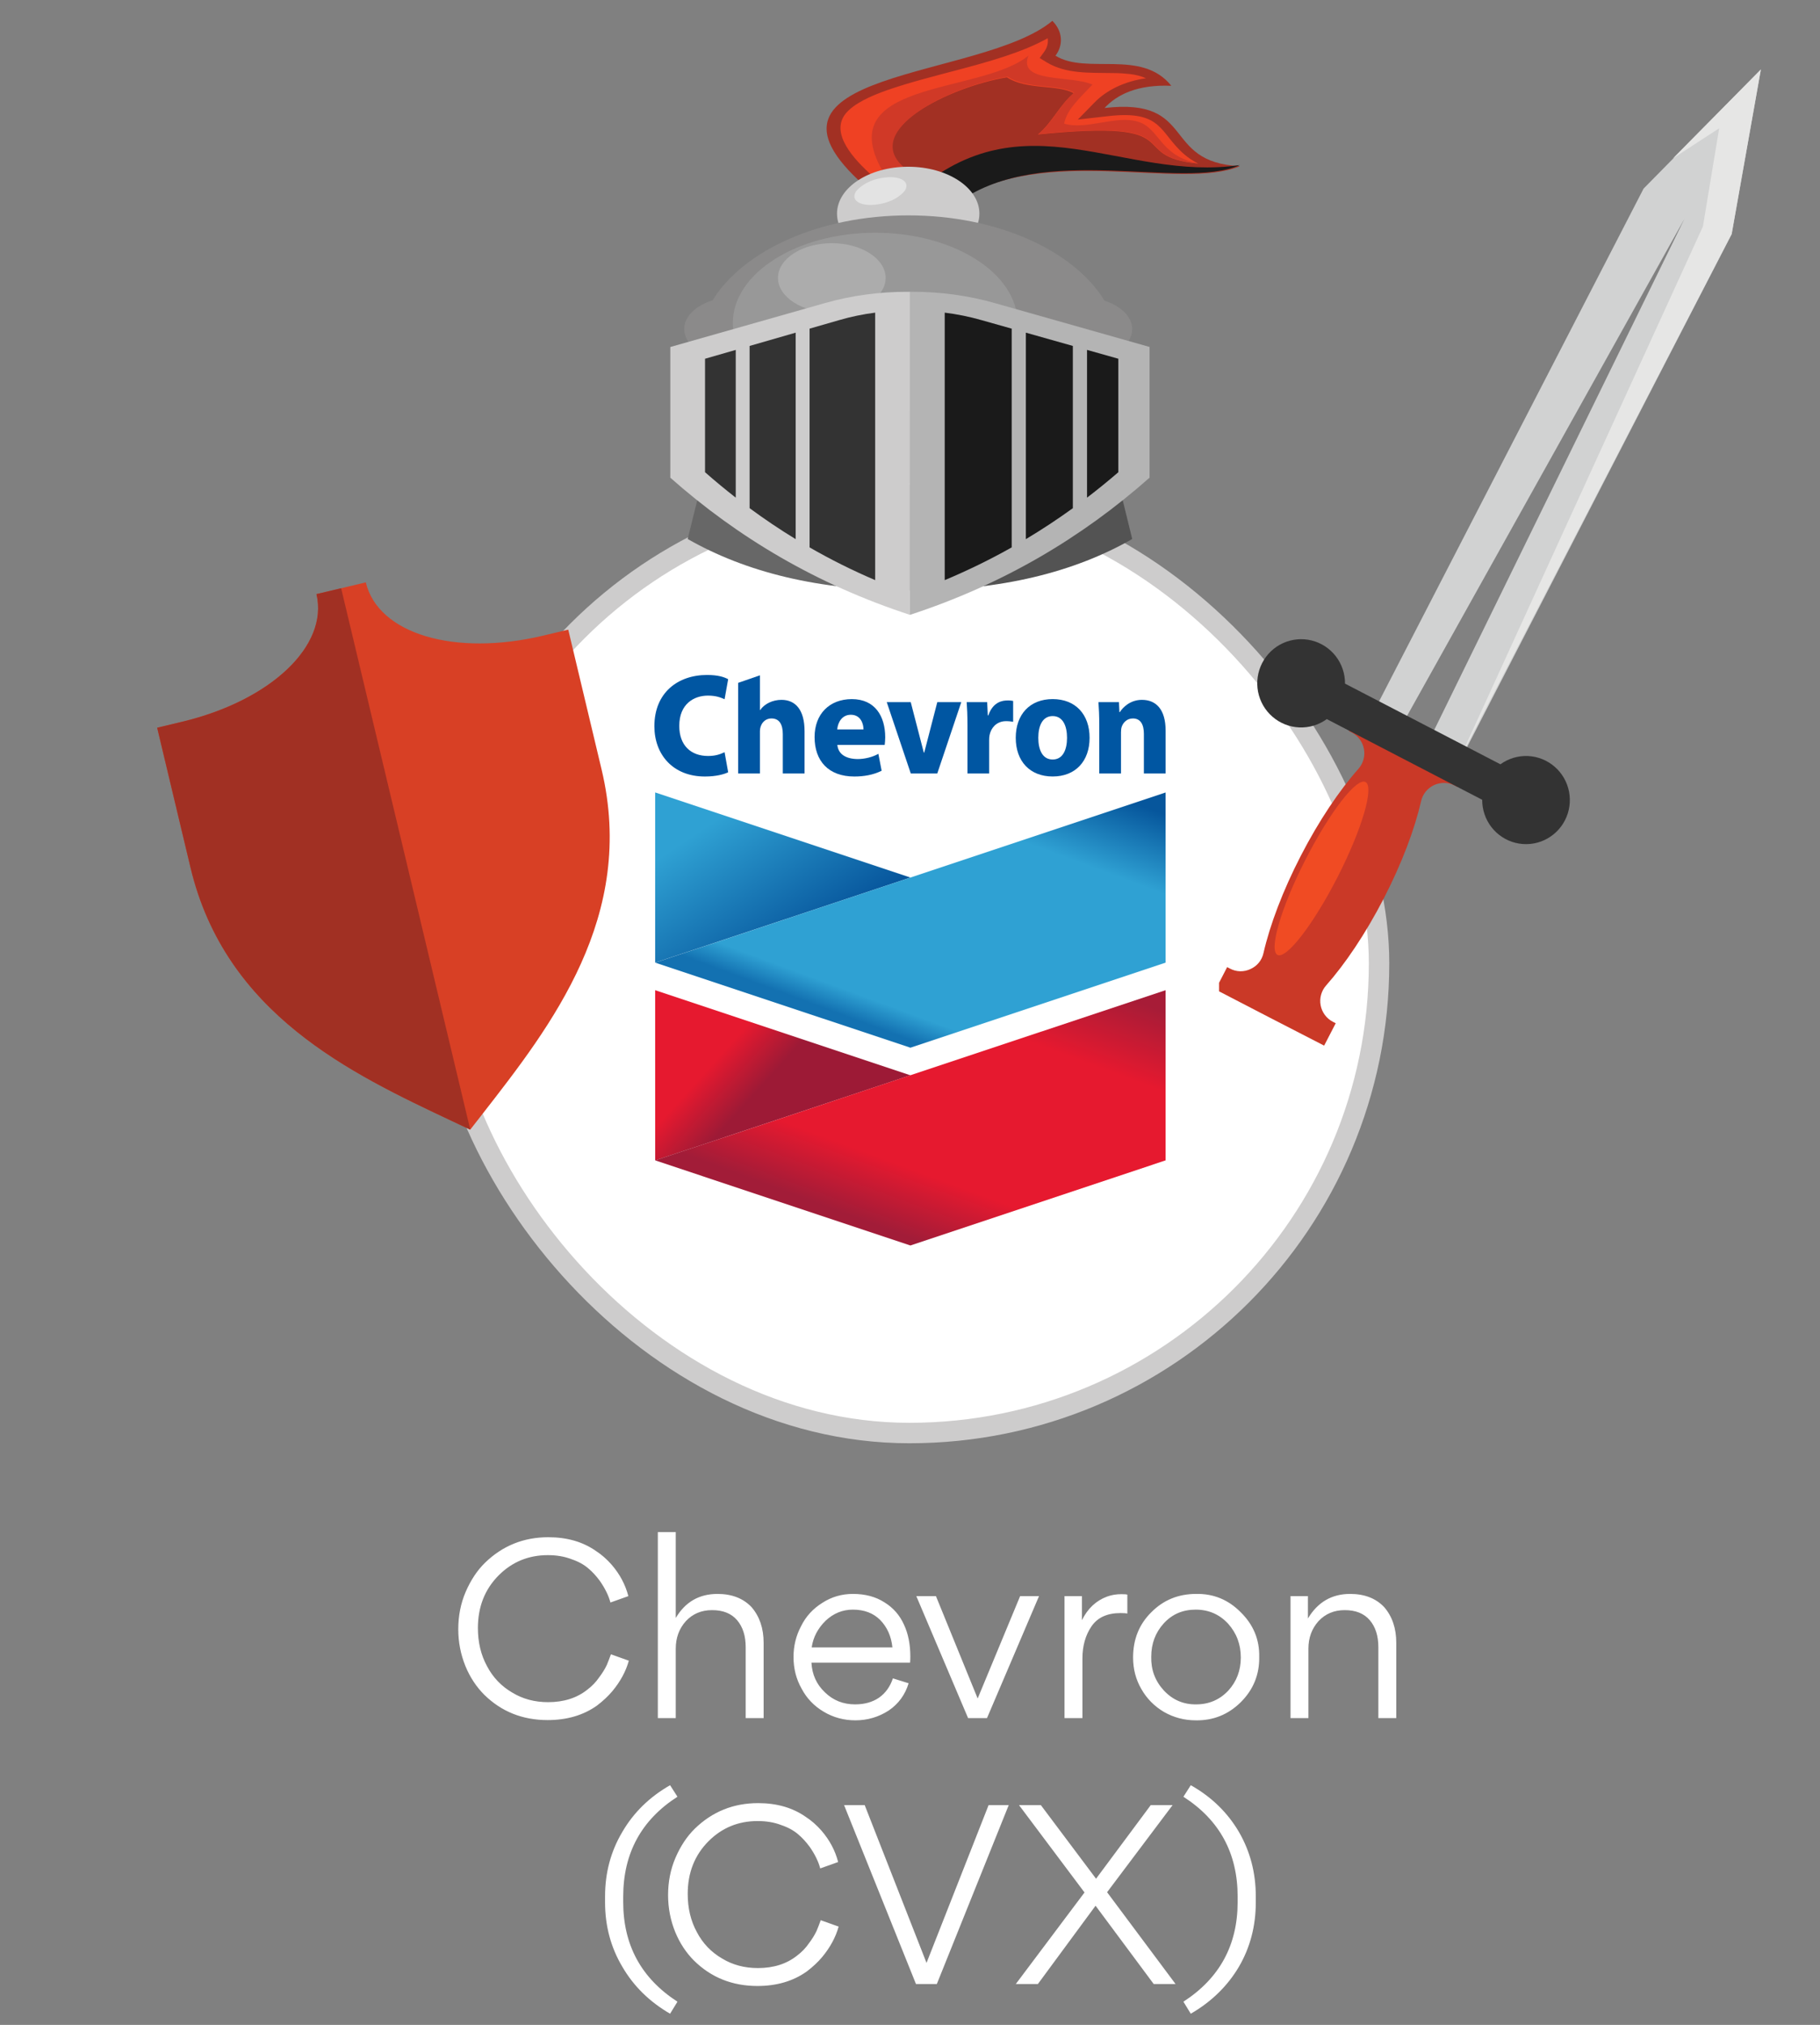 <svg width="89" height="99" viewBox="0 0 89 99" fill="none" xmlns="http://www.w3.org/2000/svg">
<rect x="0" y="0" width="89" height="99" fill="#808080" stroke="none"/>
<rect x="21.503" y="24.128" width="45.934" height="45.934" rx="22.967" fill="white"/>
<rect x="21.503" y="24.128" width="45.934" height="45.934" rx="22.967" stroke="#CDCCCC"/>
<g clip-path="url(#clip0_463_6234)">
<path d="M35.608 37.757C35.419 37.85 35.036 37.964 34.47 37.964C32.901 37.964 32 36.884 32 35.507C32 33.867 33.147 33 34.574 33C35.127 33 35.419 33.106 35.608 33.206L35.433 34.186C35.224 34.093 35.001 34.009 34.617 34.009C33.938 34.009 33.217 34.413 33.217 35.489C33.217 36.451 33.792 36.96 34.623 36.96C34.952 36.96 35.175 36.896 35.433 36.777L35.608 37.757Z" fill="#0056A2"/>
<path d="M38.214 34.216C37.791 34.216 37.382 34.407 37.174 34.715H37.161V33.017L36.097 33.385V37.816H37.161V35.746C37.161 35.447 37.355 35.126 37.728 35.126C38.126 35.126 38.28 35.44 38.28 35.896V37.816H39.344V35.749C39.344 34.694 38.892 34.216 38.214 34.216Z" fill="#0056A2"/>
<path d="M40.948 36.418C40.987 36.867 41.36 37.105 41.935 37.111C42.282 37.113 42.684 37.012 42.953 36.854L43.113 37.682C42.709 37.885 42.248 37.964 41.778 37.964C40.512 37.964 39.834 37.202 39.834 36.036C39.834 34.908 40.563 34.18 41.656 34.18C42.783 34.18 43.288 35.009 43.288 36.049C43.288 36.158 43.275 36.337 43.263 36.418H40.948ZM42.226 35.661C42.226 35.401 42.099 34.945 41.606 34.945C41.175 34.945 40.971 35.317 40.941 35.661H42.226Z" fill="#0056A2"/>
<path d="M44.538 37.816L43.363 34.328H44.536L45.175 36.795H45.196L45.835 34.328H47.008L45.834 37.816H44.538Z" fill="#0056A2"/>
<path d="M47.31 35.475C47.31 34.962 47.294 34.627 47.272 34.328H48.274L48.304 34.976H48.331C48.506 34.463 48.843 34.268 49.189 34.248C49.353 34.239 49.443 34.25 49.544 34.27V35.29C49.447 35.271 49.254 35.248 49.117 35.261C48.708 35.298 48.461 35.596 48.391 35.939C48.377 36.01 48.37 36.089 48.37 36.181V37.816H47.31V35.475H47.31Z" fill="#0056A2"/>
<path d="M53.282 36.072C53.282 37.215 52.593 37.963 51.477 37.963C50.36 37.963 49.671 37.215 49.671 36.072C49.671 34.928 50.36 34.179 51.477 34.179C52.593 34.179 53.282 34.928 53.282 36.072ZM52.179 36.072C52.179 35.504 51.984 35.01 51.477 35.01C50.968 35.01 50.774 35.504 50.774 36.072C50.774 36.64 50.968 37.133 51.477 37.133C51.984 37.133 52.179 36.64 52.179 36.072Z" fill="#0056A2"/>
<path d="M53.755 35.44C53.755 35.004 53.739 34.633 53.716 34.328H54.718L54.741 34.816H54.762C54.901 34.589 55.268 34.216 55.841 34.216C56.542 34.216 57 34.694 57 35.721V37.816H55.937V35.882C55.937 35.433 55.783 35.126 55.399 35.126C55.104 35.126 54.921 35.333 54.853 35.532C54.828 35.605 54.818 35.704 54.818 35.803V37.816H53.755V35.44Z" fill="#0056A2"/>
<path d="M32.038 47.063V38.743L44.52 42.904L32.038 47.063Z" fill="url(#paint0_linear_463_6234)"/>
<path d="M32.041 47.064L44.52 51.223L56.999 47.064V38.745L44.52 42.904L32.041 47.064Z" fill="url(#paint1_linear_463_6234)"/>
<path d="M32.039 56.733L32.038 48.411L44.519 52.571L32.039 56.733Z" fill="url(#paint2_linear_463_6234)"/>
<path d="M56.999 48.411L44.517 52.57L32.04 56.732L44.519 60.893L56.999 56.731V48.411Z" fill="url(#paint3_linear_463_6234)"/>
</g>
<path d="M22.995 55.229L23.606 54.447C26.958 50.145 31.129 44.792 29.418 37.619L27.788 30.784L26.581 31.072C22.227 32.111 18.489 30.993 17.888 28.472L15.476 29.047C16.077 31.568 13.247 34.253 8.892 35.291L7.686 35.579L9.317 42.414C11.028 49.587 17.166 52.48 22.097 54.806L22.995 55.229Z" fill="#D84025"/>
<path d="M8.892 35.291C13.247 34.253 16.077 31.568 15.476 29.047L16.682 28.759L22.996 55.227L22.995 55.229L22.097 54.806C17.166 52.481 11.027 49.587 9.316 42.414L7.686 35.579L8.892 35.291Z" fill="#A13023"/>
<path fill-rule="evenodd" clip-rule="evenodd" d="M54.443 22.588C54.753 23.844 55.06 25.099 55.367 26.352C52.543 27.968 48.977 28.871 44.497 28.872V23.689L54.443 22.588Z" fill="#535353"/>
<path fill-rule="evenodd" clip-rule="evenodd" d="M34.56 22.588C34.246 23.844 33.936 25.099 33.628 26.352C36.458 27.968 40.016 28.871 44.497 28.872V23.689L34.56 22.588Z" fill="#676767"/>
<path fill-rule="evenodd" clip-rule="evenodd" d="M42.274 9.076C35.822 3.369 48.023 3.91 51.461 1.019C51.704 1.26 51.848 1.551 51.875 1.854C51.902 2.157 51.812 2.459 51.614 2.723C53.141 3.672 55.824 2.378 57.279 4.195C55.63 4.124 54.626 4.618 54.014 5.28C58.536 4.756 56.767 7.943 60.632 8.123C57.753 9.342 50.99 7.001 46.809 9.851C44.921 9.798 44.162 9.133 42.274 9.076Z" fill="#A23023"/>
<path fill-rule="evenodd" clip-rule="evenodd" d="M60.63 8.07C57.78 9.33 51.067 6.93 46.916 9.851C46.144 9.818 45.383 9.684 44.667 9.455C50.096 4.661 54.913 8.917 60.632 8.07H60.63Z" fill="#1A1A1A"/>
<path fill-rule="evenodd" clip-rule="evenodd" d="M42.651 8.591C43.396 8.649 44.127 8.783 44.823 8.989L44.872 9.001C44.629 8.73 44.39 8.458 44.155 8.187C42.02 6.37 46.514 4.222 49.239 3.781C50.221 4.415 51.733 4.115 52.508 4.56C51.84 5.1 51.426 6.033 50.756 6.573C58.407 5.799 54.922 7.641 58.594 7.998C58.347 7.873 58.122 7.725 57.926 7.557C56.696 6.512 56.879 5.372 54.198 5.677L52.707 5.846C52.97 5.573 53.236 5.301 53.504 5.03C54.108 4.399 55.017 3.968 56.041 3.827C55.801 3.722 55.537 3.652 55.262 3.621C55 3.591 54.736 3.575 54.471 3.573C53.278 3.552 52.141 3.622 51.192 3.052L50.84 2.837C50.909 2.742 50.981 2.649 51.045 2.556C51.203 2.347 51.27 2.107 51.235 1.868C50.006 2.562 48.305 3.029 46.848 3.416C45.694 3.721 44.483 4.026 43.389 4.406C42.616 4.678 41.749 5.054 41.34 5.57C40.596 6.531 41.745 7.78 42.651 8.591Z" fill="#EF4123"/>
<path fill-rule="evenodd" clip-rule="evenodd" d="M43.726 8.717C44.114 8.793 44.496 8.884 44.871 8.989L44.92 9.001C44.678 8.728 44.44 8.455 44.206 8.182C42.078 6.354 46.556 4.191 49.272 3.747C50.25 4.386 51.757 4.083 52.529 4.532C51.863 5.075 51.451 6.014 50.783 6.558C58.408 5.778 54.935 7.632 58.594 7.991C56.689 7.618 56.724 6.271 55.641 5.947C54.559 5.623 53.13 6.369 52.039 6.045C52.153 5.42 52.67 4.912 53.422 4.137C52.378 3.663 49.746 4.087 50.293 2.717C47.951 4.659 40.406 3.855 43.269 8.55L43.726 8.717Z" fill="#D03927"/>
<path d="M44.413 12.738C46.335 12.738 47.894 11.711 47.894 10.445C47.894 9.179 46.335 8.152 44.413 8.152C42.49 8.152 40.931 9.179 40.931 10.445C40.931 11.711 42.49 12.738 44.413 12.738Z" fill="#CDCCCC"/>
<path fill-rule="evenodd" clip-rule="evenodd" d="M44.428 10.53C48.793 10.53 52.523 12.261 54.014 14.702C54.816 14.959 55.367 15.489 55.367 16.095C55.363 16.297 55.302 16.496 55.188 16.679C55.075 16.861 54.911 17.024 54.707 17.157C54.633 20.727 50.059 23.608 44.428 23.608C38.796 23.608 34.239 20.733 34.153 17.172C33.94 17.039 33.768 16.874 33.648 16.687C33.528 16.5 33.463 16.296 33.458 16.089C33.458 15.477 34.028 14.936 34.847 14.683C36.346 12.248 40.069 10.53 44.428 10.53Z" fill="#8B8A8A"/>
<path fill-rule="evenodd" clip-rule="evenodd" d="M42.799 20.211C46.637 20.211 49.762 18.231 49.762 15.795C49.762 13.359 46.631 11.379 42.799 11.379C38.967 11.379 35.836 13.359 35.836 15.795C35.836 18.231 38.959 20.211 42.799 20.211Z" fill="#989898"/>
<path fill-rule="evenodd" clip-rule="evenodd" d="M40.676 15.285C42.127 15.285 43.309 14.522 43.309 13.587C43.309 12.652 42.127 11.889 40.676 11.889C39.225 11.889 38.044 12.651 38.044 13.587C38.044 14.524 39.238 15.285 40.676 15.285Z" fill="#ACACAC"/>
<path fill-rule="evenodd" clip-rule="evenodd" d="M44.497 14.267H44.398C43.009 14.261 41.631 14.449 40.331 14.82L32.779 16.965V23.355C36.083 26.279 39.936 28.57 44.497 30.061V14.267Z" fill="#CDCCCC"/>
<path fill-rule="evenodd" clip-rule="evenodd" d="M42.799 15.285C42.197 15.362 41.607 15.484 41.036 15.651L39.589 16.068V26.762C40.61 27.351 41.682 27.886 42.797 28.363V15.285H42.799ZM38.909 16.264L36.657 16.913V24.846C37.369 25.37 38.119 25.877 38.909 26.359V16.264ZM35.979 17.107L34.477 17.539V23.087C34.958 23.51 35.459 23.924 35.979 24.331V17.107Z" fill="#333333"/>
<path fill-rule="evenodd" clip-rule="evenodd" d="M44.497 14.266H44.597C45.982 14.262 47.357 14.45 48.654 14.82L56.216 16.963V23.353C52.91 26.279 49.056 28.57 44.497 30.061V14.266Z" fill="#B4B4B4"/>
<path fill-rule="evenodd" clip-rule="evenodd" d="M46.196 15.285C46.81 15.362 47.413 15.484 47.995 15.651L49.473 16.068V26.762C48.429 27.351 47.335 27.886 46.198 28.363V15.285H46.196ZM50.166 16.264L52.463 16.913V24.846C51.738 25.37 50.973 25.877 50.166 26.359V16.264ZM53.157 17.107L54.688 17.539V23.087C54.198 23.51 53.688 23.924 53.157 24.331V17.107Z" fill="#1A1A1A"/>
<path fill-rule="evenodd" clip-rule="evenodd" d="M43.534 8.662C44.186 8.662 44.498 8.967 44.233 9.341C44.065 9.541 43.824 9.709 43.533 9.828C43.242 9.946 42.911 10.013 42.572 10.02C41.922 10.02 41.609 9.717 41.874 9.341C42.043 9.141 42.283 8.974 42.574 8.855C42.864 8.736 43.195 8.67 43.534 8.662Z" fill="#E3E3E3"/>
<g clip-path="url(#clip1_463_6234)">
<path fill-rule="evenodd" clip-rule="evenodd" d="M60.009 47.283L60.145 47.354C60.299 47.437 60.471 47.482 60.646 47.486C60.821 47.489 60.994 47.452 61.152 47.376C61.312 47.304 61.452 47.197 61.563 47.061C61.673 46.925 61.749 46.765 61.786 46.594C62.099 45.228 62.724 43.559 63.614 41.834C64.503 40.11 65.502 38.635 66.428 37.589C66.544 37.458 66.628 37.303 66.675 37.135C66.722 36.967 66.73 36.791 66.698 36.619C66.666 36.448 66.596 36.286 66.492 36.146C66.388 36.006 66.253 35.891 66.098 35.811L65.96 35.741L66.526 34.647L69.184 36.016L71.841 37.384L71.275 38.478L71.139 38.408C70.984 38.326 70.811 38.282 70.636 38.278C70.46 38.274 70.286 38.31 70.126 38.384C69.967 38.458 69.827 38.568 69.717 38.705C69.607 38.842 69.53 39.002 69.492 39.174C69.179 40.538 68.554 42.209 67.664 43.932C66.775 45.655 65.776 47.132 64.85 48.178C64.734 48.308 64.65 48.463 64.603 48.631C64.556 48.8 64.548 48.976 64.58 49.148C64.612 49.319 64.683 49.481 64.787 49.622C64.891 49.762 65.025 49.876 65.18 49.956L65.318 50.027L64.752 51.121L62.094 49.753L59.443 48.379L60.009 47.283Z" fill="#CA3927"/>
<path fill-rule="evenodd" clip-rule="evenodd" d="M66.774 38.234C67.212 38.463 66.603 40.541 65.412 42.874C64.221 45.206 62.9 46.913 62.469 46.685C62.039 46.456 62.64 44.377 63.831 42.045C65.022 39.713 66.335 38.005 66.774 38.234Z" fill="#F04B23"/>
<path fill-rule="evenodd" clip-rule="evenodd" d="M86.108 3.397L84.683 11.445L71.396 37.194L67.086 34.97L80.373 9.221L86.108 3.397Z" fill="#D1D2D2"/>
<path fill-rule="evenodd" clip-rule="evenodd" d="M81.808 7.744L84.07 6.271L83.275 11.073L71.332 37.194L84.677 11.445L86.108 3.397L81.808 7.744Z" fill="#E6E6E5"/>
<path fill-rule="evenodd" clip-rule="evenodd" d="M82.371 10.7L76.093 23.522L69.814 36.345L69.128 35.996L68.445 35.648L75.408 23.174L82.371 10.7Z" fill="#818181"/>
<path fill-rule="evenodd" clip-rule="evenodd" d="M65.773 33.423L73.372 37.367C73.763 37.084 74.237 36.942 74.718 36.963C75.199 36.984 75.659 37.168 76.023 37.484C76.388 37.8 76.636 38.231 76.728 38.706C76.819 39.182 76.749 39.674 76.528 40.104C76.307 40.535 75.948 40.877 75.51 41.078C75.072 41.278 74.579 41.324 74.112 41.208C73.644 41.092 73.229 40.821 72.933 40.439C72.638 40.057 72.478 39.586 72.481 39.102L64.882 35.158C64.49 35.442 64.016 35.585 63.534 35.564C63.052 35.543 62.591 35.359 62.226 35.042C61.861 34.726 61.612 34.295 61.52 33.819C61.429 33.342 61.499 32.849 61.72 32.418C61.942 31.987 62.301 31.644 62.74 31.443C63.179 31.243 63.673 31.197 64.141 31.313C64.609 31.429 65.025 31.701 65.321 32.083C65.617 32.466 65.776 32.938 65.773 33.423Z" fill="#333333"/>
</g>
<path d="M26.779 84.096C25.555 84.096 24.523 83.684 23.683 82.86C23.291 82.468 22.983 82 22.759 81.456C22.526 80.88 22.41 80.28 22.41 79.656C22.41 79 22.53 78.392 22.77 77.832C23.018 77.256 23.334 76.78 23.718 76.404C24.575 75.572 25.607 75.156 26.814 75.156C27.727 75.156 28.503 75.38 29.142 75.828C29.415 76.004 29.671 76.228 29.91 76.5C30.311 76.964 30.582 77.476 30.727 78.036L29.851 78.348C29.762 78.012 29.59 77.66 29.334 77.292C29.151 77.044 28.962 76.84 28.77 76.68C28.547 76.488 28.267 76.336 27.93 76.224C27.595 76.096 27.215 76.032 26.791 76.032C25.846 76.032 25.047 76.36 24.39 77.016C23.71 77.696 23.37 78.556 23.37 79.596C23.37 80.292 23.518 80.912 23.814 81.456C24.102 82.008 24.515 82.44 25.05 82.752C25.562 83.064 26.146 83.22 26.802 83.22C27.57 83.22 28.21 83.016 28.723 82.608C28.954 82.432 29.146 82.232 29.299 82.008C29.451 81.808 29.575 81.608 29.671 81.408C29.75 81.216 29.819 81.04 29.875 80.88L30.75 81.192C30.607 81.712 30.338 82.208 29.947 82.68C29.738 82.928 29.486 83.164 29.191 83.388C28.526 83.86 27.723 84.096 26.779 84.096ZM37.342 84H36.465V80.532C36.465 79.98 36.325 79.54 36.045 79.212C35.766 78.884 35.358 78.72 34.822 78.72C34.301 78.72 33.873 78.9 33.538 79.26C33.209 79.628 33.045 80.076 33.045 80.604V84H32.169V74.904H33.045V79.104C33.51 78.32 34.19 77.928 35.086 77.928C35.789 77.928 36.346 78.144 36.754 78.576C37.145 79.032 37.342 79.612 37.342 80.316V84ZM44.504 81.288H39.68C39.712 81.872 39.932 82.356 40.34 82.74C40.74 83.132 41.232 83.328 41.816 83.328C42.272 83.328 42.66 83.22 42.98 83.004C43.3 82.78 43.528 82.464 43.664 82.056L44.432 82.296C44.264 82.856 43.94 83.3 43.46 83.628C42.964 83.948 42.42 84.108 41.828 84.108C41.268 84.108 40.752 83.968 40.28 83.688C39.808 83.408 39.448 83.032 39.2 82.56C38.936 82.096 38.804 81.58 38.804 81.012C38.804 80.468 38.928 79.964 39.176 79.5C39.408 79.028 39.756 78.648 40.22 78.36C40.668 78.072 41.164 77.928 41.708 77.928C42.308 77.928 42.82 78.064 43.244 78.336C43.676 78.6 43.996 78.964 44.204 79.428C44.412 79.868 44.516 80.392 44.516 81C44.516 81.104 44.512 81.2 44.504 81.288ZM39.692 80.544H43.64C43.584 80 43.384 79.552 43.04 79.2C42.704 78.864 42.26 78.696 41.708 78.696C41.204 78.696 40.76 78.876 40.376 79.236C39.992 79.612 39.764 80.048 39.692 80.544ZM48.265 84H47.341L44.809 78.036H45.769L47.809 83.04L49.885 78.036H50.809L48.265 84ZM52.056 78.036H52.908V79.212C53.188 78.644 53.596 78.26 54.132 78.06C54.348 77.98 54.584 77.94 54.84 77.94C54.992 77.94 55.088 77.948 55.128 77.964V78.888C55.064 78.872 54.952 78.864 54.792 78.864C54.144 78.864 53.672 79.08 53.376 79.512C53.08 79.944 52.932 80.468 52.932 81.084V84H52.056V78.036ZM58.469 84.108C57.917 84.108 57.401 83.972 56.921 83.7C56.449 83.42 56.081 83.048 55.817 82.584C55.545 82.12 55.409 81.604 55.409 81.036C55.409 80.148 55.705 79.412 56.297 78.828C56.889 78.228 57.621 77.928 58.493 77.928C59.341 77.912 60.069 78.212 60.677 78.828C61.293 79.436 61.593 80.16 61.577 81C61.593 81.864 61.293 82.604 60.677 83.22C60.061 83.828 59.325 84.124 58.469 84.108ZM58.493 83.328C59.117 83.328 59.641 83.104 60.065 82.656C60.473 82.208 60.677 81.668 60.677 81.036C60.677 80.396 60.469 79.844 60.053 79.38C59.629 78.924 59.101 78.696 58.469 78.696C57.837 78.696 57.317 78.92 56.909 79.368C56.501 79.816 56.297 80.36 56.297 81C56.281 81.632 56.485 82.18 56.909 82.644C57.341 83.108 57.869 83.336 58.493 83.328ZM68.279 84H67.403V80.532C67.403 79.98 67.263 79.54 66.983 79.212C66.703 78.884 66.295 78.72 65.759 78.72C65.239 78.72 64.811 78.9 64.475 79.26C64.147 79.628 63.983 80.076 63.983 80.604V84H63.107V78.036H63.959V79.128C64.439 78.328 65.127 77.928 66.023 77.928C66.727 77.928 67.283 78.144 67.691 78.576C68.083 79.032 68.279 79.612 68.279 80.316V84ZM29.588 93.004V92.716C29.588 91.564 29.868 90.516 30.428 89.572C30.98 88.62 31.76 87.856 32.768 87.28L33.128 87.844C31.36 88.98 30.476 90.608 30.476 92.728V92.992C30.476 95.096 31.36 96.72 33.128 97.864L32.768 98.452C31.76 97.868 30.98 97.1 30.428 96.148C29.868 95.204 29.588 94.156 29.588 93.004ZM37.038 97.096C35.814 97.096 34.782 96.684 33.942 95.86C33.55 95.468 33.242 95 33.018 94.456C32.786 93.88 32.67 93.28 32.67 92.656C32.67 92 32.79 91.392 33.03 90.832C33.278 90.256 33.594 89.78 33.978 89.404C34.834 88.572 35.866 88.156 37.074 88.156C37.986 88.156 38.762 88.38 39.402 88.828C39.674 89.004 39.93 89.228 40.17 89.5C40.57 89.964 40.842 90.476 40.986 91.036L40.11 91.348C40.022 91.012 39.85 90.66 39.594 90.292C39.41 90.044 39.222 89.84 39.03 89.68C38.806 89.488 38.526 89.336 38.19 89.224C37.854 89.096 37.474 89.032 37.05 89.032C36.106 89.032 35.306 89.36 34.65 90.016C33.97 90.696 33.63 91.556 33.63 92.596C33.63 93.292 33.778 93.912 34.074 94.456C34.362 95.008 34.774 95.44 35.31 95.752C35.822 96.064 36.406 96.22 37.062 96.22C37.83 96.22 38.47 96.016 38.982 95.608C39.214 95.432 39.406 95.232 39.558 95.008C39.71 94.808 39.834 94.608 39.93 94.408C40.01 94.216 40.078 94.04 40.134 93.88L41.01 94.192C40.866 94.712 40.598 95.208 40.206 95.68C39.998 95.928 39.746 96.164 39.45 96.388C38.786 96.86 37.982 97.096 37.038 97.096ZM49.328 88.252L45.812 97H44.792L41.276 88.252H42.284L45.308 95.968L48.344 88.252H49.328ZM56.418 97L53.574 93.172L50.754 97H49.674L53.034 92.524L49.83 88.252H50.898L53.598 91.852L56.274 88.252H57.342L54.138 92.512L57.486 97H56.418ZM61.41 92.716V93.004C61.41 94.164 61.134 95.216 60.582 96.16C60.022 97.104 59.238 97.868 58.23 98.452L57.87 97.864C59.638 96.72 60.522 95.096 60.522 92.992V92.728C60.522 90.608 59.638 88.98 57.87 87.844L58.23 87.28C59.238 87.848 60.022 88.608 60.582 89.56C61.134 90.512 61.41 91.564 61.41 92.716Z" fill="white"/>
<defs>
<linearGradient id="paint0_linear_463_6234" x1="44.52" y1="42.903" x2="36.842" y2="31.382" gradientUnits="userSpaceOnUse">
<stop stop-color="#06549B"/>
<stop offset="0.55" stop-color="#2FA1D3"/>
<stop offset="0.9" stop-color="#2FA1D3"/>
</linearGradient>
<linearGradient id="paint1_linear_463_6234" x1="32.041" y1="46.232" x2="40.538" y2="23.289" gradientUnits="userSpaceOnUse">
<stop stop-color="#1371B1"/>
<stop offset="0.05" stop-color="#2FA1D3"/>
<stop offset="0.45" stop-color="#2FA1D3"/>
<stop offset="0.6" stop-color="#06569C"/>
</linearGradient>
<linearGradient id="paint2_linear_463_6234" x1="44.519" y1="52.572" x2="35.14" y2="44.132" gradientUnits="userSpaceOnUse">
<stop stop-color="#9D1A36"/>
<stop offset="0.4" stop-color="#9D1A36"/>
<stop offset="0.6" stop-color="#E6192F"/>
</linearGradient>
<linearGradient id="paint3_linear_463_6234" x1="32.04" y1="55.9" x2="40.54" y2="32.953" gradientUnits="userSpaceOnUse">
<stop stop-color="#A21C38"/>
<stop offset="0.13" stop-color="#E6192F"/>
<stop offset="0.45" stop-color="#E6192F"/>
<stop offset="0.6" stop-color="#A71C37"/>
</linearGradient>
<clipPath id="clip0_463_6234">
<rect width="25" height="27.893" fill="white" transform="translate(32 33)"/>
</clipPath>
<clipPath id="clip1_463_6234">
<rect width="28.884" height="51.868" fill="white" transform="translate(59.613)"/>
</clipPath>
</defs>
</svg>
